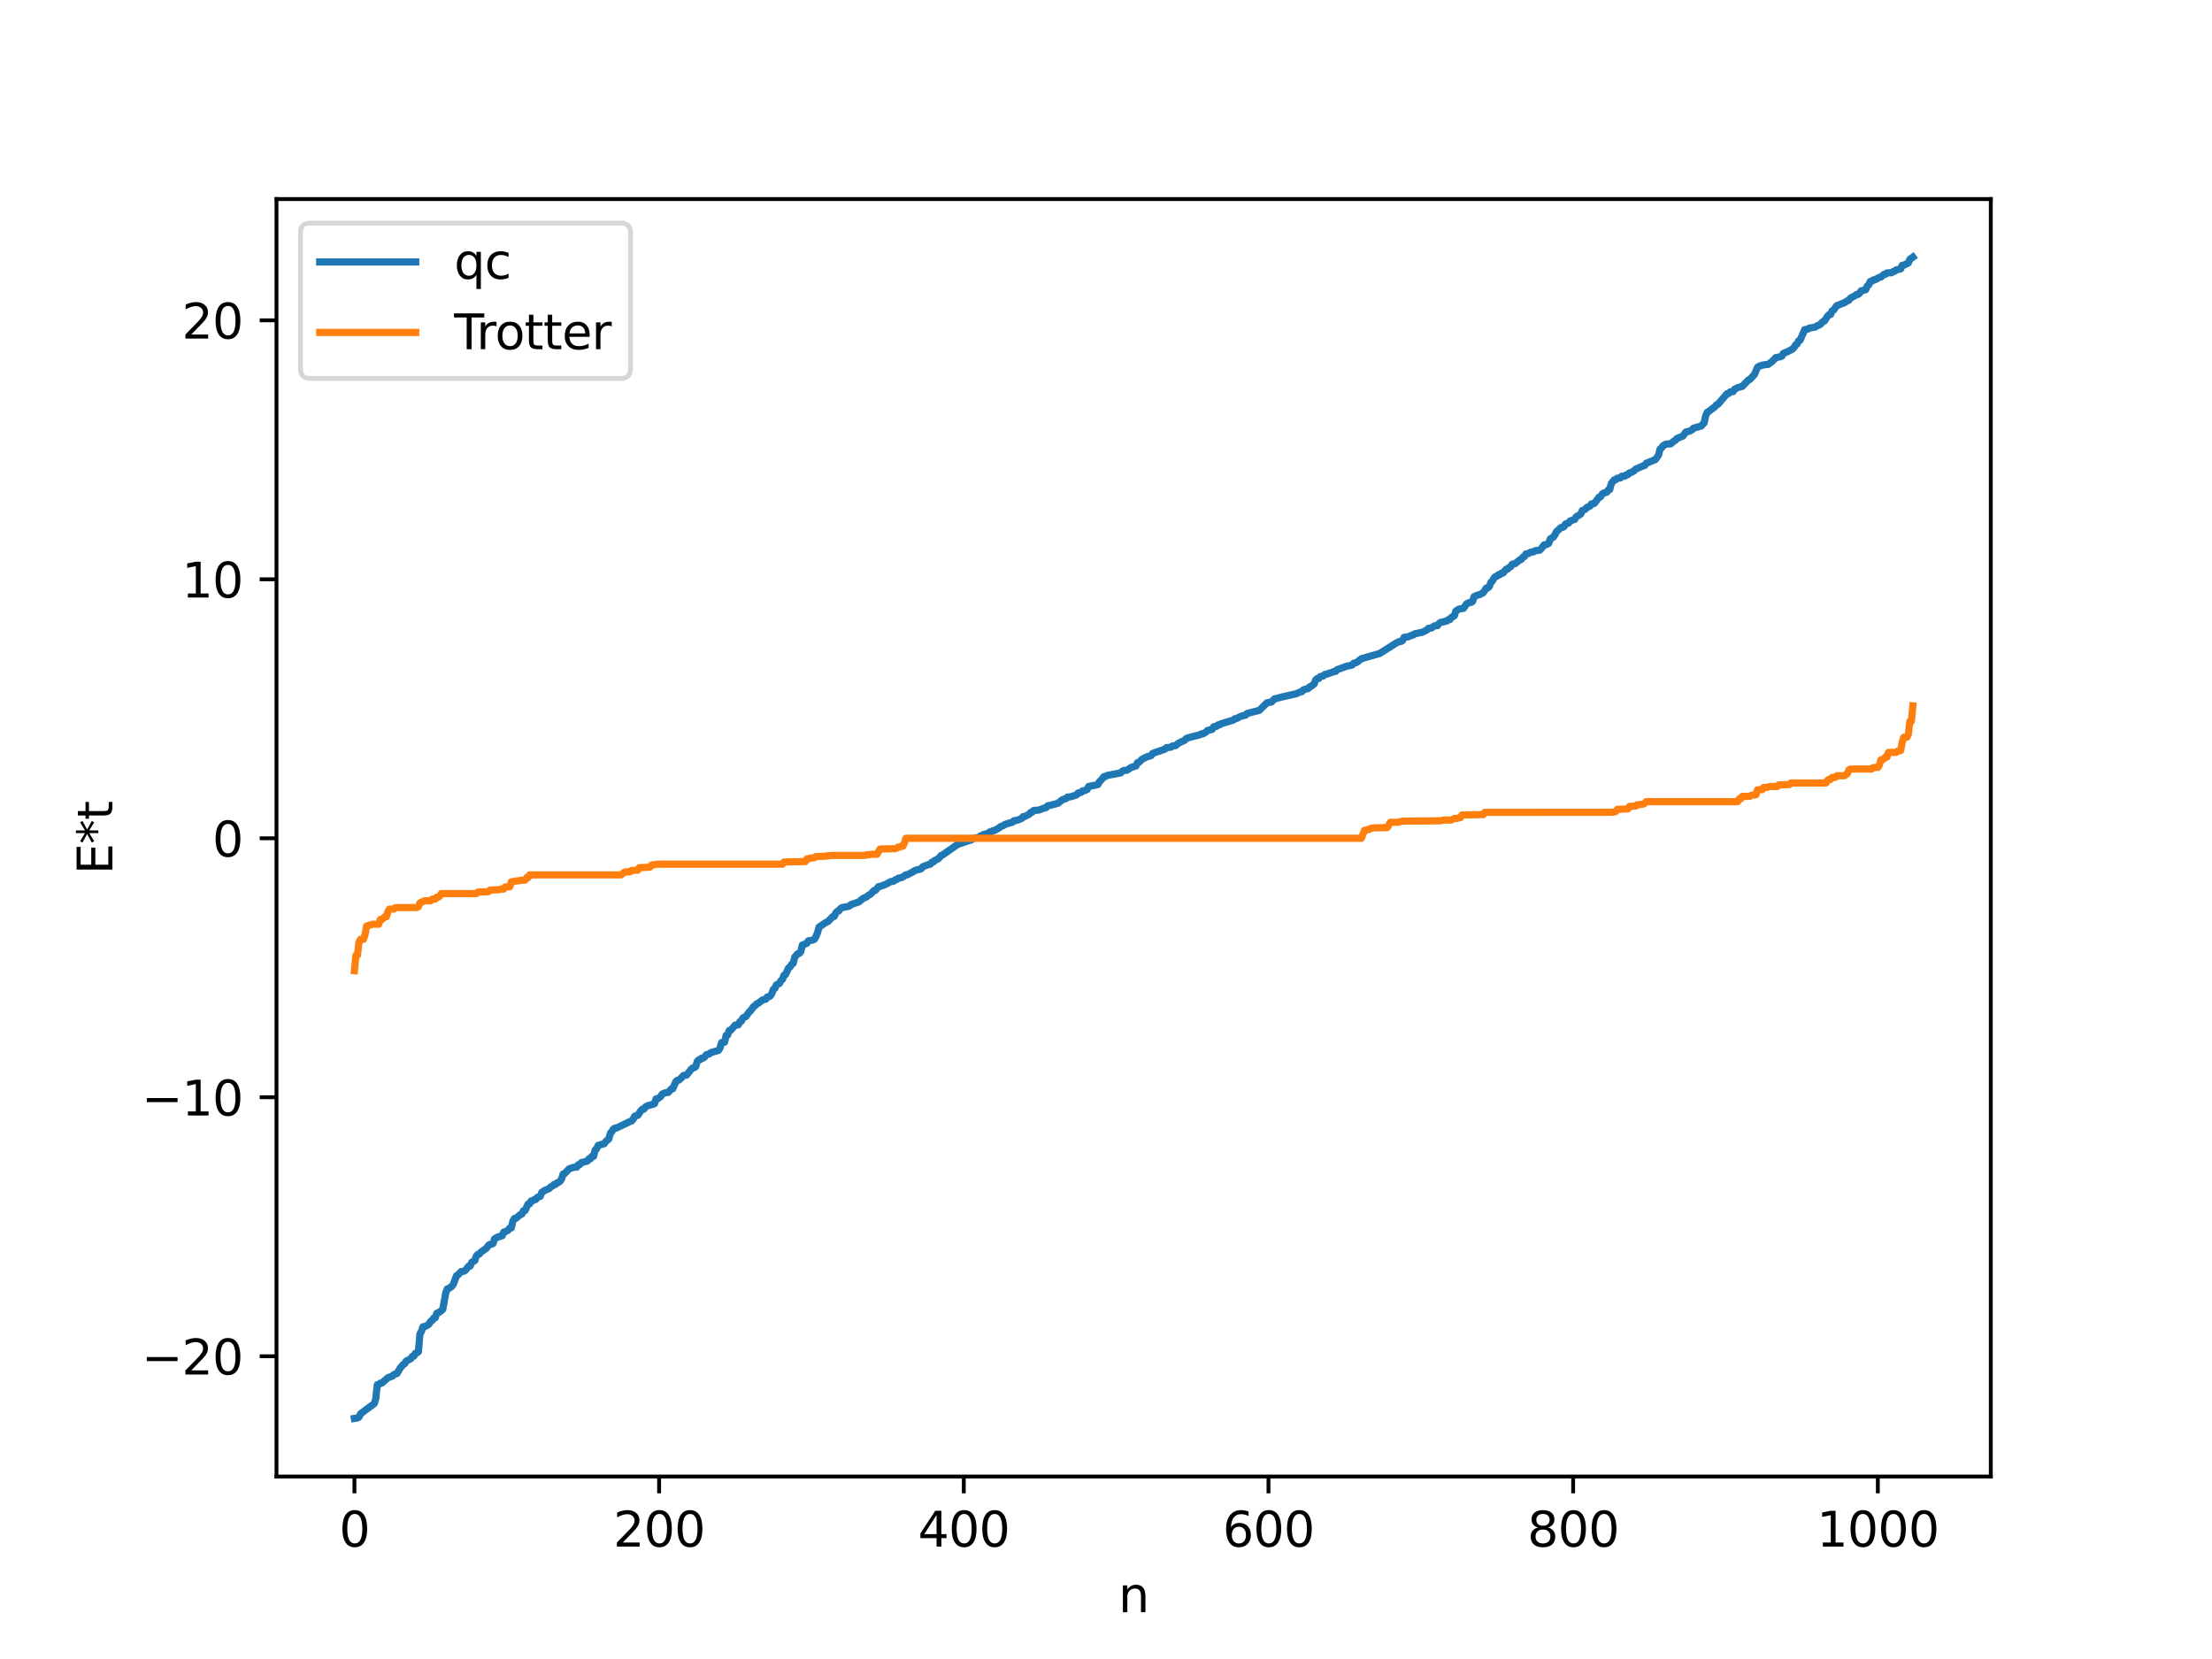 <?xml version="1.0" encoding="utf-8" standalone="no"?>
<!DOCTYPE svg PUBLIC "-//W3C//DTD SVG 1.1//EN"
  "http://www.w3.org/Graphics/SVG/1.1/DTD/svg11.dtd">
<svg xmlns:xlink="http://www.w3.org/1999/xlink" width="460.8pt" height="345.6pt" viewBox="0 0 460.8 345.6" xmlns="http://www.w3.org/2000/svg" version="1.1">
 <defs>
  <style type="text/css">*{stroke-linejoin: round; stroke-linecap: butt}</style>
 </defs>
 <g id="figure_1">
  <g id="patch_1">
   <path d="M 0 345.6 
L 460.8 345.6 
L 460.8 0 
L 0 0 
z
" style="fill: #ffffff"/>
  </g>
  <g id="axes_1">
   <g id="patch_2">
    <path d="M 57.6 307.584 
L 414.72 307.584 
L 414.72 41.472 
L 57.6 41.472 
z
" style="fill: #ffffff"/>
   </g>
   <g id="matplotlib.axis_1">
    <g id="xtick_1">
     <g id="line2d_1">
      <defs>
       <path id="macbee14401" d="M 0 0 
L 0 3.5 
" style="stroke: #000000; stroke-width: 0.8"/>
      </defs>
      <g>
       <use xlink:href="#macbee14401" x="73.833" y="307.584" style="stroke: #000000; stroke-width: 0.8"/>
      </g>
     </g>
     <g id="text_1">
      <!-- 0 -->
      <g transform="translate(70.651 322.182) scale(0.1 -0.1)">
       <defs>
        <path id="DejaVuSans-30" d="M 2034 4250 
Q 1547 4250 1301 3770 
Q 1056 3291 1056 2328 
Q 1056 1369 1301 889 
Q 1547 409 2034 409 
Q 2525 409 2770 889 
Q 3016 1369 3016 2328 
Q 3016 3291 2770 3770 
Q 2525 4250 2034 4250 
z
M 2034 4750 
Q 2819 4750 3233 4129 
Q 3647 3509 3647 2328 
Q 3647 1150 3233 529 
Q 2819 -91 2034 -91 
Q 1250 -91 836 529 
Q 422 1150 422 2328 
Q 422 3509 836 4129 
Q 1250 4750 2034 4750 
z
" transform="scale(0.016)"/>
       </defs>
       <use xlink:href="#DejaVuSans-30"/>
      </g>
     </g>
    </g>
    <g id="xtick_2">
     <g id="line2d_2">
      <g>
       <use xlink:href="#macbee14401" x="137.304" y="307.584" style="stroke: #000000; stroke-width: 0.8"/>
      </g>
     </g>
     <g id="text_2">
      <!-- 200 -->
      <g transform="translate(127.76 322.182) scale(0.1 -0.1)">
       <defs>
        <path id="DejaVuSans-32" d="M 1228 531 
L 3431 531 
L 3431 0 
L 469 0 
L 469 531 
Q 828 903 1448 1529 
Q 2069 2156 2228 2338 
Q 2531 2678 2651 2914 
Q 2772 3150 2772 3378 
Q 2772 3750 2511 3984 
Q 2250 4219 1831 4219 
Q 1534 4219 1204 4116 
Q 875 4013 500 3803 
L 500 4441 
Q 881 4594 1212 4672 
Q 1544 4750 1819 4750 
Q 2544 4750 2975 4387 
Q 3406 4025 3406 3419 
Q 3406 3131 3298 2873 
Q 3191 2616 2906 2266 
Q 2828 2175 2409 1742 
Q 1991 1309 1228 531 
z
" transform="scale(0.016)"/>
       </defs>
       <use xlink:href="#DejaVuSans-32"/>
       <use xlink:href="#DejaVuSans-30" x="63.623"/>
       <use xlink:href="#DejaVuSans-30" x="127.246"/>
      </g>
     </g>
    </g>
    <g id="xtick_3">
     <g id="line2d_3">
      <g>
       <use xlink:href="#macbee14401" x="200.775" y="307.584" style="stroke: #000000; stroke-width: 0.8"/>
      </g>
     </g>
     <g id="text_3">
      <!-- 400 -->
      <g transform="translate(191.231 322.182) scale(0.1 -0.1)">
       <defs>
        <path id="DejaVuSans-34" d="M 2419 4116 
L 825 1625 
L 2419 1625 
L 2419 4116 
z
M 2253 4666 
L 3047 4666 
L 3047 1625 
L 3713 1625 
L 3713 1100 
L 3047 1100 
L 3047 0 
L 2419 0 
L 2419 1100 
L 313 1100 
L 313 1709 
L 2253 4666 
z
" transform="scale(0.016)"/>
       </defs>
       <use xlink:href="#DejaVuSans-34"/>
       <use xlink:href="#DejaVuSans-30" x="63.623"/>
       <use xlink:href="#DejaVuSans-30" x="127.246"/>
      </g>
     </g>
    </g>
    <g id="xtick_4">
     <g id="line2d_4">
      <g>
       <use xlink:href="#macbee14401" x="264.246" y="307.584" style="stroke: #000000; stroke-width: 0.8"/>
      </g>
     </g>
     <g id="text_4">
      <!-- 600 -->
      <g transform="translate(254.702 322.182) scale(0.1 -0.1)">
       <defs>
        <path id="DejaVuSans-36" d="M 2113 2584 
Q 1688 2584 1439 2293 
Q 1191 2003 1191 1497 
Q 1191 994 1439 701 
Q 1688 409 2113 409 
Q 2538 409 2786 701 
Q 3034 994 3034 1497 
Q 3034 2003 2786 2293 
Q 2538 2584 2113 2584 
z
M 3366 4563 
L 3366 3988 
Q 3128 4100 2886 4159 
Q 2644 4219 2406 4219 
Q 1781 4219 1451 3797 
Q 1122 3375 1075 2522 
Q 1259 2794 1537 2939 
Q 1816 3084 2150 3084 
Q 2853 3084 3261 2657 
Q 3669 2231 3669 1497 
Q 3669 778 3244 343 
Q 2819 -91 2113 -91 
Q 1303 -91 875 529 
Q 447 1150 447 2328 
Q 447 3434 972 4092 
Q 1497 4750 2381 4750 
Q 2619 4750 2861 4703 
Q 3103 4656 3366 4563 
z
" transform="scale(0.016)"/>
       </defs>
       <use xlink:href="#DejaVuSans-36"/>
       <use xlink:href="#DejaVuSans-30" x="63.623"/>
       <use xlink:href="#DejaVuSans-30" x="127.246"/>
      </g>
     </g>
    </g>
    <g id="xtick_5">
     <g id="line2d_5">
      <g>
       <use xlink:href="#macbee14401" x="327.717" y="307.584" style="stroke: #000000; stroke-width: 0.8"/>
      </g>
     </g>
     <g id="text_5">
      <!-- 800 -->
      <g transform="translate(318.173 322.182) scale(0.1 -0.1)">
       <defs>
        <path id="DejaVuSans-38" d="M 2034 2216 
Q 1584 2216 1326 1975 
Q 1069 1734 1069 1313 
Q 1069 891 1326 650 
Q 1584 409 2034 409 
Q 2484 409 2743 651 
Q 3003 894 3003 1313 
Q 3003 1734 2745 1975 
Q 2488 2216 2034 2216 
z
M 1403 2484 
Q 997 2584 770 2862 
Q 544 3141 544 3541 
Q 544 4100 942 4425 
Q 1341 4750 2034 4750 
Q 2731 4750 3128 4425 
Q 3525 4100 3525 3541 
Q 3525 3141 3298 2862 
Q 3072 2584 2669 2484 
Q 3125 2378 3379 2068 
Q 3634 1759 3634 1313 
Q 3634 634 3220 271 
Q 2806 -91 2034 -91 
Q 1263 -91 848 271 
Q 434 634 434 1313 
Q 434 1759 690 2068 
Q 947 2378 1403 2484 
z
M 1172 3481 
Q 1172 3119 1398 2916 
Q 1625 2713 2034 2713 
Q 2441 2713 2670 2916 
Q 2900 3119 2900 3481 
Q 2900 3844 2670 4047 
Q 2441 4250 2034 4250 
Q 1625 4250 1398 4047 
Q 1172 3844 1172 3481 
z
" transform="scale(0.016)"/>
       </defs>
       <use xlink:href="#DejaVuSans-38"/>
       <use xlink:href="#DejaVuSans-30" x="63.623"/>
       <use xlink:href="#DejaVuSans-30" x="127.246"/>
      </g>
     </g>
    </g>
    <g id="xtick_6">
     <g id="line2d_6">
      <g>
       <use xlink:href="#macbee14401" x="391.188" y="307.584" style="stroke: #000000; stroke-width: 0.8"/>
      </g>
     </g>
     <g id="text_6">
      <!-- 1000 -->
      <g transform="translate(378.463 322.182) scale(0.1 -0.1)">
       <defs>
        <path id="DejaVuSans-31" d="M 794 531 
L 1825 531 
L 1825 4091 
L 703 3866 
L 703 4441 
L 1819 4666 
L 2450 4666 
L 2450 531 
L 3481 531 
L 3481 0 
L 794 0 
L 794 531 
z
" transform="scale(0.016)"/>
       </defs>
       <use xlink:href="#DejaVuSans-31"/>
       <use xlink:href="#DejaVuSans-30" x="63.623"/>
       <use xlink:href="#DejaVuSans-30" x="127.246"/>
       <use xlink:href="#DejaVuSans-30" x="190.869"/>
      </g>
     </g>
    </g>
    <g id="text_7">
     <!-- n -->
     <g transform="translate(232.991 335.861) scale(0.1 -0.1)">
      <defs>
       <path id="DejaVuSans-6e" d="M 3513 2113 
L 3513 0 
L 2938 0 
L 2938 2094 
Q 2938 2591 2744 2837 
Q 2550 3084 2163 3084 
Q 1697 3084 1428 2787 
Q 1159 2491 1159 1978 
L 1159 0 
L 581 0 
L 581 3500 
L 1159 3500 
L 1159 2956 
Q 1366 3272 1645 3428 
Q 1925 3584 2291 3584 
Q 2894 3584 3203 3211 
Q 3513 2838 3513 2113 
z
" transform="scale(0.016)"/>
      </defs>
      <use xlink:href="#DejaVuSans-6e"/>
     </g>
    </g>
   </g>
   <g id="matplotlib.axis_2">
    <g id="ytick_1">
     <g id="line2d_7">
      <defs>
       <path id="m9d236775db" d="M 0 0 
L -3.5 0 
" style="stroke: #000000; stroke-width: 0.8"/>
      </defs>
      <g>
       <use xlink:href="#m9d236775db" x="57.6" y="282.531" style="stroke: #000000; stroke-width: 0.8"/>
      </g>
     </g>
     <g id="text_8">
      <!-- −20 -->
      <g transform="translate(29.495 286.33) scale(0.1 -0.1)">
       <defs>
        <path id="DejaVuSans-2212" d="M 678 2272 
L 4684 2272 
L 4684 1741 
L 678 1741 
L 678 2272 
z
" transform="scale(0.016)"/>
       </defs>
       <use xlink:href="#DejaVuSans-2212"/>
       <use xlink:href="#DejaVuSans-32" x="83.789"/>
       <use xlink:href="#DejaVuSans-30" x="147.412"/>
      </g>
     </g>
    </g>
    <g id="ytick_2">
     <g id="line2d_8">
      <g>
       <use xlink:href="#m9d236775db" x="57.6" y="228.58" style="stroke: #000000; stroke-width: 0.8"/>
      </g>
     </g>
     <g id="text_9">
      <!-- −10 -->
      <g transform="translate(29.495 232.379) scale(0.1 -0.1)">
       <use xlink:href="#DejaVuSans-2212"/>
       <use xlink:href="#DejaVuSans-31" x="83.789"/>
       <use xlink:href="#DejaVuSans-30" x="147.412"/>
      </g>
     </g>
    </g>
    <g id="ytick_3">
     <g id="line2d_9">
      <g>
       <use xlink:href="#m9d236775db" x="57.6" y="174.63" style="stroke: #000000; stroke-width: 0.8"/>
      </g>
     </g>
     <g id="text_10">
      <!-- 0 -->
      <g transform="translate(44.237 178.429) scale(0.1 -0.1)">
       <use xlink:href="#DejaVuSans-30"/>
      </g>
     </g>
    </g>
    <g id="ytick_4">
     <g id="line2d_10">
      <g>
       <use xlink:href="#m9d236775db" x="57.6" y="120.68" style="stroke: #000000; stroke-width: 0.8"/>
      </g>
     </g>
     <g id="text_11">
      <!-- 10 -->
      <g transform="translate(37.875 124.479) scale(0.1 -0.1)">
       <use xlink:href="#DejaVuSans-31"/>
       <use xlink:href="#DejaVuSans-30" x="63.623"/>
      </g>
     </g>
    </g>
    <g id="ytick_5">
     <g id="line2d_11">
      <g>
       <use xlink:href="#m9d236775db" x="57.6" y="66.73" style="stroke: #000000; stroke-width: 0.8"/>
      </g>
     </g>
     <g id="text_12">
      <!-- 20 -->
      <g transform="translate(37.875 70.529) scale(0.1 -0.1)">
       <use xlink:href="#DejaVuSans-32"/>
       <use xlink:href="#DejaVuSans-30" x="63.623"/>
      </g>
     </g>
    </g>
    <g id="text_13">
     <!-- E*t -->
     <g transform="translate(23.416 182.148) rotate(-90) scale(0.1 -0.1)">
      <defs>
       <path id="DejaVuSans-45" d="M 628 4666 
L 3578 4666 
L 3578 4134 
L 1259 4134 
L 1259 2753 
L 3481 2753 
L 3481 2222 
L 1259 2222 
L 1259 531 
L 3634 531 
L 3634 0 
L 628 0 
L 628 4666 
z
" transform="scale(0.016)"/>
       <path id="DejaVuSans-2a" d="M 3009 3897 
L 1888 3291 
L 3009 2681 
L 2828 2375 
L 1778 3009 
L 1778 1831 
L 1422 1831 
L 1422 3009 
L 372 2375 
L 191 2681 
L 1313 3291 
L 191 3897 
L 372 4206 
L 1422 3572 
L 1422 4750 
L 1778 4750 
L 1778 3572 
L 2828 4206 
L 3009 3897 
z
" transform="scale(0.016)"/>
       <path id="DejaVuSans-74" d="M 1172 4494 
L 1172 3500 
L 2356 3500 
L 2356 3053 
L 1172 3053 
L 1172 1153 
Q 1172 725 1289 603 
Q 1406 481 1766 481 
L 2356 481 
L 2356 0 
L 1766 0 
Q 1100 0 847 248 
Q 594 497 594 1153 
L 594 3053 
L 172 3053 
L 172 3500 
L 594 3500 
L 594 4494 
L 1172 4494 
z
" transform="scale(0.016)"/>
      </defs>
      <use xlink:href="#DejaVuSans-45"/>
      <use xlink:href="#DejaVuSans-2a" x="63.184"/>
      <use xlink:href="#DejaVuSans-74" x="113.184"/>
     </g>
    </g>
   </g>
   <g id="line2d_12">
    <path d="M 73.833 295.488 
L 74.467 295.388 
L 74.785 295.199 
L 75.102 294.538 
L 76.054 293.806 
L 77.958 292.406 
L 78.276 291.417 
L 78.593 288.466 
L 78.91 288.454 
L 79.228 288.132 
L 79.545 288.119 
L 80.815 286.996 
L 81.767 286.661 
L 82.084 286.327 
L 82.719 286.11 
L 83.353 285.01 
L 83.988 284.261 
L 84.305 284.079 
L 84.623 283.543 
L 85.575 283.048 
L 85.892 282.566 
L 86.21 282.51 
L 86.527 281.924 
L 86.844 281.834 
L 87.162 281.59 
L 87.479 277.884 
L 87.796 277.351 
L 88.114 276.394 
L 88.748 276.262 
L 89.383 275.818 
L 89.7 275.266 
L 90.018 275.091 
L 90.335 274.59 
L 90.653 274.558 
L 90.97 273.601 
L 91.605 273.293 
L 92.239 272.754 
L 92.874 269.265 
L 93.191 268.489 
L 93.509 268.408 
L 94.143 267.939 
L 94.461 267.49 
L 95.096 265.753 
L 95.413 265.577 
L 96.048 264.907 
L 96.682 264.805 
L 97 264.572 
L 97.634 263.769 
L 97.952 263.744 
L 98.269 262.965 
L 98.904 262.611 
L 99.221 261.675 
L 99.539 261.304 
L 99.856 261.25 
L 100.173 260.849 
L 101.125 260.173 
L 101.443 259.901 
L 101.76 259.42 
L 102.077 259.225 
L 102.395 259.2 
L 102.712 259.035 
L 103.029 258.072 
L 103.664 257.7 
L 103.981 257.647 
L 104.299 257.472 
L 104.616 257.44 
L 104.934 256.669 
L 105.251 256.604 
L 105.886 256.242 
L 106.203 255.817 
L 106.52 255.794 
L 106.838 254.382 
L 107.155 253.837 
L 107.472 253.791 
L 108.424 253.001 
L 108.742 252.882 
L 109.059 252.206 
L 109.377 252.193 
L 110.011 250.809 
L 110.329 250.779 
L 110.646 250.187 
L 110.963 250.155 
L 111.281 249.906 
L 111.598 249.883 
L 111.915 249.449 
L 112.55 249.207 
L 112.867 248.404 
L 113.502 247.969 
L 114.137 247.724 
L 114.454 247.553 
L 114.772 247.206 
L 115.089 247.083 
L 115.406 246.759 
L 115.724 246.731 
L 116.041 246.405 
L 116.358 246.303 
L 116.676 246.07 
L 116.993 245.579 
L 117.31 244.569 
L 117.628 244.47 
L 118.58 243.479 
L 119.532 243.168 
L 120.167 243.128 
L 120.484 242.606 
L 120.801 242.59 
L 121.119 242.188 
L 122.388 241.858 
L 122.705 241.385 
L 123.023 241.384 
L 123.34 240.867 
L 123.658 240.867 
L 123.975 239.579 
L 124.292 239.331 
L 124.61 238.607 
L 125.879 238.255 
L 126.196 237.784 
L 126.831 237.267 
L 127.148 236.074 
L 127.466 235.728 
L 127.783 235.204 
L 128.1 235.007 
L 128.418 234.992 
L 131.274 233.617 
L 131.591 233.511 
L 131.909 233.149 
L 132.226 232.511 
L 132.861 232.346 
L 133.496 231.388 
L 133.813 231.072 
L 134.13 231.062 
L 134.448 230.613 
L 134.765 230.396 
L 136.034 230.036 
L 136.352 229.908 
L 136.669 228.908 
L 136.986 228.904 
L 137.621 228.453 
L 137.939 227.922 
L 138.573 227.645 
L 139.208 227.565 
L 139.843 226.837 
L 140.16 226.793 
L 140.795 225.305 
L 141.112 225.036 
L 141.429 224.997 
L 141.747 224.734 
L 142.381 224.042 
L 143.016 223.966 
L 143.968 222.773 
L 144.286 222.485 
L 144.603 222.425 
L 144.92 222.204 
L 145.238 221.133 
L 145.555 220.8 
L 145.872 220.721 
L 146.19 220.417 
L 146.507 220.411 
L 146.824 220.153 
L 147.142 219.707 
L 147.777 219.549 
L 148.094 219.271 
L 149.681 218.817 
L 149.998 218.298 
L 150.315 217.202 
L 150.95 217.094 
L 151.267 215.67 
L 151.585 215.618 
L 151.902 214.67 
L 152.22 214.614 
L 153.172 213.546 
L 153.806 213.493 
L 154.124 212.836 
L 154.441 212.722 
L 154.758 212.051 
L 155.393 211.757 
L 156.028 210.842 
L 156.345 210.593 
L 156.98 209.695 
L 157.297 209.5 
L 157.615 209.121 
L 157.932 209.013 
L 158.884 208.281 
L 159.519 208.159 
L 159.836 207.678 
L 160.153 207.651 
L 160.471 207.478 
L 160.788 206.99 
L 161.105 206.095 
L 161.423 205.896 
L 161.74 205.164 
L 162.375 204.869 
L 162.692 204.282 
L 163.01 203.993 
L 163.327 203.151 
L 163.644 203.019 
L 164.279 201.634 
L 164.596 201.418 
L 164.914 200.873 
L 165.231 200.685 
L 165.548 199.391 
L 166.183 198.67 
L 166.5 198.602 
L 166.818 198.256 
L 167.135 196.868 
L 168.087 196.502 
L 168.405 195.992 
L 169.039 195.886 
L 169.357 195.819 
L 169.674 195.638 
L 169.991 195.085 
L 170.309 194.278 
L 170.626 193.128 
L 171.896 192.261 
L 172.53 191.939 
L 173.482 190.935 
L 173.8 190.898 
L 174.117 190.174 
L 174.434 189.843 
L 174.752 189.76 
L 175.069 189.287 
L 175.386 189.07 
L 176.656 188.842 
L 176.973 188.716 
L 177.291 188.421 
L 178.877 187.912 
L 179.829 187.129 
L 180.464 186.882 
L 180.781 186.59 
L 181.416 186.221 
L 182.051 185.529 
L 182.368 185.475 
L 183.003 184.715 
L 183.638 184.566 
L 184.59 184.183 
L 185.542 183.663 
L 186.177 183.563 
L 186.494 183.284 
L 186.811 183.222 
L 187.129 182.95 
L 187.763 182.826 
L 188.081 182.701 
L 188.715 182.236 
L 189.033 182.229 
L 190.302 181.554 
L 190.62 181.323 
L 191.889 180.997 
L 192.206 180.58 
L 192.841 180.297 
L 193.793 180.015 
L 194.11 179.621 
L 194.428 179.565 
L 194.745 179.244 
L 195.38 178.93 
L 195.697 178.673 
L 196.015 178.231 
L 196.332 178.12 
L 199.505 175.896 
L 201.727 175.149 
L 202.362 174.967 
L 202.679 174.692 
L 203.631 174.469 
L 203.948 174.416 
L 204.266 174.124 
L 204.583 174.077 
L 204.9 173.825 
L 205.853 173.613 
L 206.17 173.305 
L 206.487 173.285 
L 206.805 173.057 
L 207.122 173.027 
L 208.074 172.505 
L 208.391 172.216 
L 209.026 171.968 
L 209.343 171.755 
L 209.978 171.546 
L 210.93 171.275 
L 211.248 170.962 
L 211.882 170.879 
L 212.834 170.495 
L 213.152 170.105 
L 213.469 170.103 
L 214.421 169.601 
L 214.739 169.218 
L 215.056 169.164 
L 215.373 168.824 
L 216.325 168.773 
L 217.595 168.305 
L 217.912 168.252 
L 218.229 167.877 
L 218.864 167.745 
L 220.451 167.321 
L 221.086 166.747 
L 221.403 166.556 
L 222.038 166.376 
L 222.355 166.048 
L 222.99 166.008 
L 224.259 165.59 
L 224.577 165.204 
L 225.211 165.074 
L 225.529 164.753 
L 225.846 164.731 
L 226.481 164.465 
L 226.798 163.831 
L 228.067 163.592 
L 228.702 163.44 
L 229.02 162.874 
L 229.654 162.206 
L 229.972 161.774 
L 230.289 161.759 
L 230.606 161.553 
L 233.462 161.006 
L 233.78 160.675 
L 234.097 160.505 
L 234.732 160.472 
L 235.684 159.845 
L 236.636 159.574 
L 236.953 158.877 
L 237.271 158.789 
L 237.905 158.17 
L 238.858 157.684 
L 239.81 157.396 
L 240.127 156.942 
L 242.666 156.066 
L 242.983 155.753 
L 243.935 155.656 
L 244.253 155.403 
L 244.887 155.334 
L 245.522 154.809 
L 246.157 154.497 
L 246.791 154.211 
L 247.109 153.855 
L 247.743 153.623 
L 249.965 153.064 
L 250.282 152.871 
L 250.6 152.87 
L 251.234 152.503 
L 251.552 152.166 
L 252.504 151.958 
L 252.821 151.41 
L 253.456 151.291 
L 253.773 150.998 
L 254.091 150.986 
L 254.408 150.761 
L 256.947 149.996 
L 257.264 149.71 
L 257.581 149.685 
L 258.534 149.196 
L 259.486 148.972 
L 259.803 148.629 
L 262.342 147.972 
L 263.294 147.043 
L 263.929 146.407 
L 264.881 146.235 
L 265.515 145.589 
L 266.15 145.429 
L 266.785 145.25 
L 269.958 144.541 
L 270.91 144.131 
L 271.228 144.069 
L 271.545 143.687 
L 272.18 143.5 
L 272.497 143.455 
L 272.815 143.071 
L 273.132 142.982 
L 273.767 142.465 
L 274.084 141.622 
L 274.401 141.36 
L 274.719 141.344 
L 275.036 140.948 
L 275.671 140.814 
L 275.988 140.493 
L 276.623 140.385 
L 276.94 140.195 
L 277.258 140.158 
L 277.892 139.88 
L 278.21 139.876 
L 278.527 139.514 
L 280.748 138.714 
L 281.066 138.707 
L 281.7 138.521 
L 282.018 138.155 
L 282.653 137.992 
L 283.287 137.468 
L 283.605 137.218 
L 287.413 136.134 
L 290.904 133.924 
L 291.539 133.622 
L 291.856 133.616 
L 292.173 133.438 
L 292.491 132.766 
L 293.443 132.634 
L 294.077 132.335 
L 294.395 132.286 
L 294.712 132.034 
L 296.299 131.7 
L 297.251 131.237 
L 297.568 130.894 
L 298.203 130.823 
L 298.838 130.364 
L 299.472 130.321 
L 299.79 129.876 
L 300.107 129.638 
L 300.742 129.549 
L 301.059 129.403 
L 301.377 129.379 
L 301.694 129.09 
L 302.011 129.089 
L 302.329 128.647 
L 302.963 128.278 
L 303.281 127.297 
L 303.915 126.885 
L 304.867 126.735 
L 305.502 125.807 
L 306.137 125.494 
L 306.454 125.489 
L 306.772 125.27 
L 307.089 124.276 
L 307.724 124.014 
L 308.358 123.823 
L 308.993 123.459 
L 309.628 122.487 
L 309.945 122.475 
L 310.262 122.159 
L 310.58 121.314 
L 310.897 121.039 
L 311.215 120.444 
L 311.532 120.108 
L 311.849 120.048 
L 312.167 119.711 
L 312.484 119.691 
L 312.801 119.376 
L 313.119 119.374 
L 313.753 118.58 
L 314.071 118.553 
L 314.388 118.206 
L 314.705 118.055 
L 315.023 117.534 
L 315.658 117.403 
L 316.61 116.614 
L 316.927 116.53 
L 317.244 116.051 
L 317.562 115.951 
L 317.879 115.396 
L 318.514 115.27 
L 318.831 115.038 
L 319.466 114.953 
L 319.783 114.722 
L 320.735 114.616 
L 321.053 114.305 
L 321.687 113.496 
L 322.005 113.495 
L 322.639 113.168 
L 322.957 112.261 
L 323.591 111.889 
L 323.909 111.438 
L 324.226 110.779 
L 325.178 109.898 
L 325.496 109.876 
L 325.813 109.688 
L 326.13 109.144 
L 326.765 108.976 
L 327.082 108.531 
L 328.034 108.207 
L 328.352 107.661 
L 329.304 107.083 
L 329.621 106.351 
L 330.256 106.095 
L 330.573 105.712 
L 331.208 105.442 
L 331.525 104.971 
L 331.843 104.964 
L 332.16 104.834 
L 333.112 103.564 
L 333.429 103.489 
L 333.747 102.95 
L 334.064 102.712 
L 334.699 102.553 
L 335.016 102.078 
L 335.334 101.98 
L 335.651 100.746 
L 336.286 99.952 
L 336.603 99.928 
L 336.92 99.613 
L 337.555 99.564 
L 337.872 99.196 
L 338.507 99.18 
L 338.824 98.901 
L 339.142 98.856 
L 339.459 98.5 
L 339.777 98.445 
L 340.411 98.083 
L 340.729 97.732 
L 342.315 97.046 
L 342.633 96.965 
L 342.95 96.507 
L 344.854 95.72 
L 345.489 94.846 
L 345.806 93.589 
L 346.124 93.304 
L 346.441 92.85 
L 347.076 92.514 
L 348.028 92.456 
L 348.662 91.915 
L 348.98 91.75 
L 349.297 91.368 
L 350.249 90.962 
L 350.567 90.857 
L 351.201 89.987 
L 351.836 89.859 
L 352.471 89.552 
L 352.788 89.196 
L 354.375 88.754 
L 355.01 88.063 
L 355.327 86.596 
L 355.644 85.904 
L 356.279 85.477 
L 356.914 84.978 
L 357.231 84.771 
L 357.548 84.343 
L 357.866 84.235 
L 359.77 82.022 
L 360.087 81.981 
L 360.405 81.653 
L 361.039 81.579 
L 361.357 81.082 
L 361.991 80.747 
L 362.943 80.482 
L 364.213 79.169 
L 364.53 79.04 
L 365.482 78.01 
L 366.117 76.528 
L 366.434 76.3 
L 367.069 76.088 
L 367.704 75.959 
L 368.339 75.916 
L 368.973 75.451 
L 369.608 74.852 
L 369.925 74.495 
L 370.877 74.318 
L 371.195 74.191 
L 371.512 73.612 
L 372.147 73.362 
L 372.781 73.058 
L 373.416 72.718 
L 373.734 72.382 
L 374.051 71.841 
L 374.368 71.669 
L 374.686 70.991 
L 375.003 70.866 
L 375.955 68.662 
L 376.59 68.563 
L 376.907 68.341 
L 378.177 68.137 
L 378.494 67.9 
L 379.129 67.633 
L 379.763 66.984 
L 380.081 66.86 
L 380.715 65.864 
L 381.033 65.555 
L 381.35 65.508 
L 381.667 64.753 
L 381.985 64.574 
L 382.62 63.683 
L 384.206 63.071 
L 384.841 62.648 
L 385.158 62.549 
L 385.476 62.107 
L 386.428 61.595 
L 386.745 61.347 
L 387.062 61.332 
L 387.38 61.088 
L 387.697 60.589 
L 388.649 60.357 
L 388.967 59.605 
L 389.284 59.357 
L 389.601 58.646 
L 389.919 58.599 
L 390.236 58.312 
L 390.553 58.303 
L 391.505 57.778 
L 391.823 57.723 
L 392.458 57.156 
L 392.775 57.141 
L 393.092 56.847 
L 394.044 56.818 
L 394.362 56.564 
L 394.679 56.512 
L 394.996 56.237 
L 395.948 56.007 
L 396.266 55.281 
L 396.583 55.261 
L 397.535 54.779 
L 397.853 54.025 
L 398.487 53.568 
L 398.487 53.568 
" clip-path="url(#p288486a438)" style="fill: none; stroke: #1f77b4; stroke-width: 1.5; stroke-linecap: square"/>
   </g>
   <g id="line2d_13">
    <path d="M 73.833 202.212 
L 74.15 198.993 
L 74.467 198.993 
L 74.785 196.242 
L 75.102 195.671 
L 75.737 195.671 
L 76.054 194.641 
L 76.372 192.903 
L 77.641 192.528 
L 78.91 192.528 
L 79.228 191.548 
L 79.545 191.548 
L 80.18 190.973 
L 80.497 190.973 
L 80.815 189.889 
L 81.132 189.379 
L 82.084 189.37 
L 82.401 189.068 
L 86.844 189.051 
L 87.162 188.886 
L 87.479 188.1 
L 88.431 187.655 
L 89.7 187.655 
L 90.018 187.307 
L 90.653 187.307 
L 90.97 186.904 
L 91.287 186.904 
L 91.605 186.693 
L 91.922 186.153 
L 99.221 186.153 
L 99.539 185.83 
L 101.76 185.754 
L 102.077 185.42 
L 103.981 185.345 
L 104.299 185.214 
L 104.934 185.214 
L 105.251 184.756 
L 106.203 184.733 
L 106.52 183.7 
L 108.742 183.359 
L 109.377 183.359 
L 109.694 182.837 
L 110.011 182.837 
L 110.329 182.26 
L 129.37 182.26 
L 130.005 181.743 
L 130.322 181.623 
L 131.274 181.604 
L 131.591 181.335 
L 132.861 181.274 
L 133.178 180.758 
L 135.4 180.649 
L 135.717 180.209 
L 136.986 180.025 
L 163.01 180.025 
L 163.327 179.568 
L 167.77 179.484 
L 168.087 178.919 
L 168.405 178.919 
L 168.722 178.768 
L 169.674 178.67 
L 169.991 178.437 
L 171.896 178.366 
L 172.53 178.272 
L 173.165 178.202 
L 180.147 178.202 
L 180.464 178.082 
L 180.781 178.082 
L 181.416 177.964 
L 182.686 177.964 
L 183.32 176.865 
L 186.494 176.791 
L 186.811 176.695 
L 187.129 176.453 
L 187.446 176.453 
L 187.763 176.289 
L 188.081 176.289 
L 188.398 175.605 
L 188.715 174.63 
L 283.605 174.63 
L 284.239 172.971 
L 284.557 172.971 
L 284.874 172.807 
L 285.191 172.807 
L 285.509 172.566 
L 286.143 172.469 
L 289 172.395 
L 289.634 171.296 
L 291.221 171.296 
L 292.173 171.058 
L 300.107 170.988 
L 300.742 170.823 
L 302.329 170.823 
L 302.963 170.492 
L 303.598 170.492 
L 303.915 170.341 
L 304.233 170.341 
L 304.55 169.776 
L 308.993 169.692 
L 309.31 169.235 
L 335.968 169.21 
L 336.603 169.051 
L 336.92 168.611 
L 339.142 168.502 
L 339.459 167.986 
L 340.729 167.925 
L 341.046 167.656 
L 342.315 167.517 
L 342.633 167.328 
L 342.95 167 
L 361.991 167 
L 362.309 166.423 
L 362.626 166.423 
L 362.943 165.901 
L 364.53 165.901 
L 364.848 165.663 
L 365.8 165.561 
L 366.117 164.527 
L 367.069 164.504 
L 367.386 164.046 
L 368.021 164.046 
L 368.656 163.84 
L 370.243 163.84 
L 370.56 163.506 
L 372.781 163.43 
L 373.099 163.107 
L 380.398 163.107 
L 380.715 162.567 
L 381.033 162.356 
L 381.35 162.356 
L 381.667 161.953 
L 382.302 161.953 
L 382.62 161.605 
L 384.206 161.605 
L 384.841 161.16 
L 385.158 160.374 
L 385.476 160.209 
L 389.919 160.192 
L 390.236 159.89 
L 391.188 159.881 
L 391.505 159.371 
L 391.823 158.287 
L 392.14 158.287 
L 392.458 158.067 
L 392.775 157.712 
L 393.092 157.712 
L 393.41 156.732 
L 394.996 156.732 
L 395.314 156.463 
L 395.948 156.357 
L 396.266 154.619 
L 396.583 153.59 
L 397.218 153.59 
L 397.535 153.018 
L 397.853 150.267 
L 398.17 150.267 
L 398.487 147.048 
L 398.487 147.048 
" clip-path="url(#p288486a438)" style="fill: none; stroke: #ff7f0e; stroke-width: 1.5; stroke-linecap: square"/>
   </g>
   <g id="patch_3">
    <path d="M 57.6 307.584 
L 57.6 41.472 
" style="fill: none; stroke: #000000; stroke-width: 0.8; stroke-linejoin: miter; stroke-linecap: square"/>
   </g>
   <g id="patch_4">
    <path d="M 414.72 307.584 
L 414.72 41.472 
" style="fill: none; stroke: #000000; stroke-width: 0.8; stroke-linejoin: miter; stroke-linecap: square"/>
   </g>
   <g id="patch_5">
    <path d="M 57.6 307.584 
L 414.72 307.584 
" style="fill: none; stroke: #000000; stroke-width: 0.8; stroke-linejoin: miter; stroke-linecap: square"/>
   </g>
   <g id="patch_6">
    <path d="M 57.6 41.472 
L 414.72 41.472 
" style="fill: none; stroke: #000000; stroke-width: 0.8; stroke-linejoin: miter; stroke-linecap: square"/>
   </g>
   <g id="legend_1">
    <g id="patch_7">
     <path d="M 64.6 78.828 
L 129.342 78.828 
Q 131.342 78.828 131.342 76.828 
L 131.342 48.472 
Q 131.342 46.472 129.342 46.472 
L 64.6 46.472 
Q 62.6 46.472 62.6 48.472 
L 62.6 76.828 
Q 62.6 78.828 64.6 78.828 
z
" style="fill: #ffffff; opacity: 0.8; stroke: #cccccc; stroke-linejoin: miter"/>
    </g>
    <g id="line2d_14">
     <path d="M 66.6 54.57 
L 76.6 54.57 
L 86.6 54.57 
" style="fill: none; stroke: #1f77b4; stroke-width: 1.5; stroke-linecap: square"/>
    </g>
    <g id="text_14">
     <!-- qc -->
     <g transform="translate(94.6 58.07) scale(0.1 -0.1)">
      <defs>
       <path id="DejaVuSans-71" d="M 947 1747 
Q 947 1113 1208 752 
Q 1469 391 1925 391 
Q 2381 391 2643 752 
Q 2906 1113 2906 1747 
Q 2906 2381 2643 2742 
Q 2381 3103 1925 3103 
Q 1469 3103 1208 2742 
Q 947 2381 947 1747 
z
M 2906 525 
Q 2725 213 2448 61 
Q 2172 -91 1784 -91 
Q 1150 -91 751 415 
Q 353 922 353 1747 
Q 353 2572 751 3078 
Q 1150 3584 1784 3584 
Q 2172 3584 2448 3432 
Q 2725 3281 2906 2969 
L 2906 3500 
L 3481 3500 
L 3481 -1331 
L 2906 -1331 
L 2906 525 
z
" transform="scale(0.016)"/>
       <path id="DejaVuSans-63" d="M 3122 3366 
L 3122 2828 
Q 2878 2963 2633 3030 
Q 2388 3097 2138 3097 
Q 1578 3097 1268 2742 
Q 959 2388 959 1747 
Q 959 1106 1268 751 
Q 1578 397 2138 397 
Q 2388 397 2633 464 
Q 2878 531 3122 666 
L 3122 134 
Q 2881 22 2623 -34 
Q 2366 -91 2075 -91 
Q 1284 -91 818 406 
Q 353 903 353 1747 
Q 353 2603 823 3093 
Q 1294 3584 2113 3584 
Q 2378 3584 2631 3529 
Q 2884 3475 3122 3366 
z
" transform="scale(0.016)"/>
      </defs>
      <use xlink:href="#DejaVuSans-71"/>
      <use xlink:href="#DejaVuSans-63" x="63.477"/>
     </g>
    </g>
    <g id="line2d_15">
     <path d="M 66.6 69.249 
L 76.6 69.249 
L 86.6 69.249 
" style="fill: none; stroke: #ff7f0e; stroke-width: 1.5; stroke-linecap: square"/>
    </g>
    <g id="text_15">
     <!-- Trotter -->
     <g transform="translate(94.6 72.749) scale(0.1 -0.1)">
      <defs>
       <path id="DejaVuSans-54" d="M -19 4666 
L 3928 4666 
L 3928 4134 
L 2272 4134 
L 2272 0 
L 1638 0 
L 1638 4134 
L -19 4134 
L -19 4666 
z
" transform="scale(0.016)"/>
       <path id="DejaVuSans-72" d="M 2631 2963 
Q 2534 3019 2420 3045 
Q 2306 3072 2169 3072 
Q 1681 3072 1420 2755 
Q 1159 2438 1159 1844 
L 1159 0 
L 581 0 
L 581 3500 
L 1159 3500 
L 1159 2956 
Q 1341 3275 1631 3429 
Q 1922 3584 2338 3584 
Q 2397 3584 2469 3576 
Q 2541 3569 2628 3553 
L 2631 2963 
z
" transform="scale(0.016)"/>
       <path id="DejaVuSans-6f" d="M 1959 3097 
Q 1497 3097 1228 2736 
Q 959 2375 959 1747 
Q 959 1119 1226 758 
Q 1494 397 1959 397 
Q 2419 397 2687 759 
Q 2956 1122 2956 1747 
Q 2956 2369 2687 2733 
Q 2419 3097 1959 3097 
z
M 1959 3584 
Q 2709 3584 3137 3096 
Q 3566 2609 3566 1747 
Q 3566 888 3137 398 
Q 2709 -91 1959 -91 
Q 1206 -91 779 398 
Q 353 888 353 1747 
Q 353 2609 779 3096 
Q 1206 3584 1959 3584 
z
" transform="scale(0.016)"/>
       <path id="DejaVuSans-65" d="M 3597 1894 
L 3597 1613 
L 953 1613 
Q 991 1019 1311 708 
Q 1631 397 2203 397 
Q 2534 397 2845 478 
Q 3156 559 3463 722 
L 3463 178 
Q 3153 47 2828 -22 
Q 2503 -91 2169 -91 
Q 1331 -91 842 396 
Q 353 884 353 1716 
Q 353 2575 817 3079 
Q 1281 3584 2069 3584 
Q 2775 3584 3186 3129 
Q 3597 2675 3597 1894 
z
M 3022 2063 
Q 3016 2534 2758 2815 
Q 2500 3097 2075 3097 
Q 1594 3097 1305 2825 
Q 1016 2553 972 2059 
L 3022 2063 
z
" transform="scale(0.016)"/>
      </defs>
      <use xlink:href="#DejaVuSans-54"/>
      <use xlink:href="#DejaVuSans-72" x="46.334"/>
      <use xlink:href="#DejaVuSans-6f" x="85.197"/>
      <use xlink:href="#DejaVuSans-74" x="146.379"/>
      <use xlink:href="#DejaVuSans-74" x="185.588"/>
      <use xlink:href="#DejaVuSans-65" x="224.797"/>
      <use xlink:href="#DejaVuSans-72" x="286.32"/>
     </g>
    </g>
   </g>
  </g>
 </g>
 <defs>
  <clipPath id="p288486a438">
   <rect x="57.6" y="41.472" width="357.12" height="266.112"/>
  </clipPath>
 </defs>
</svg>
